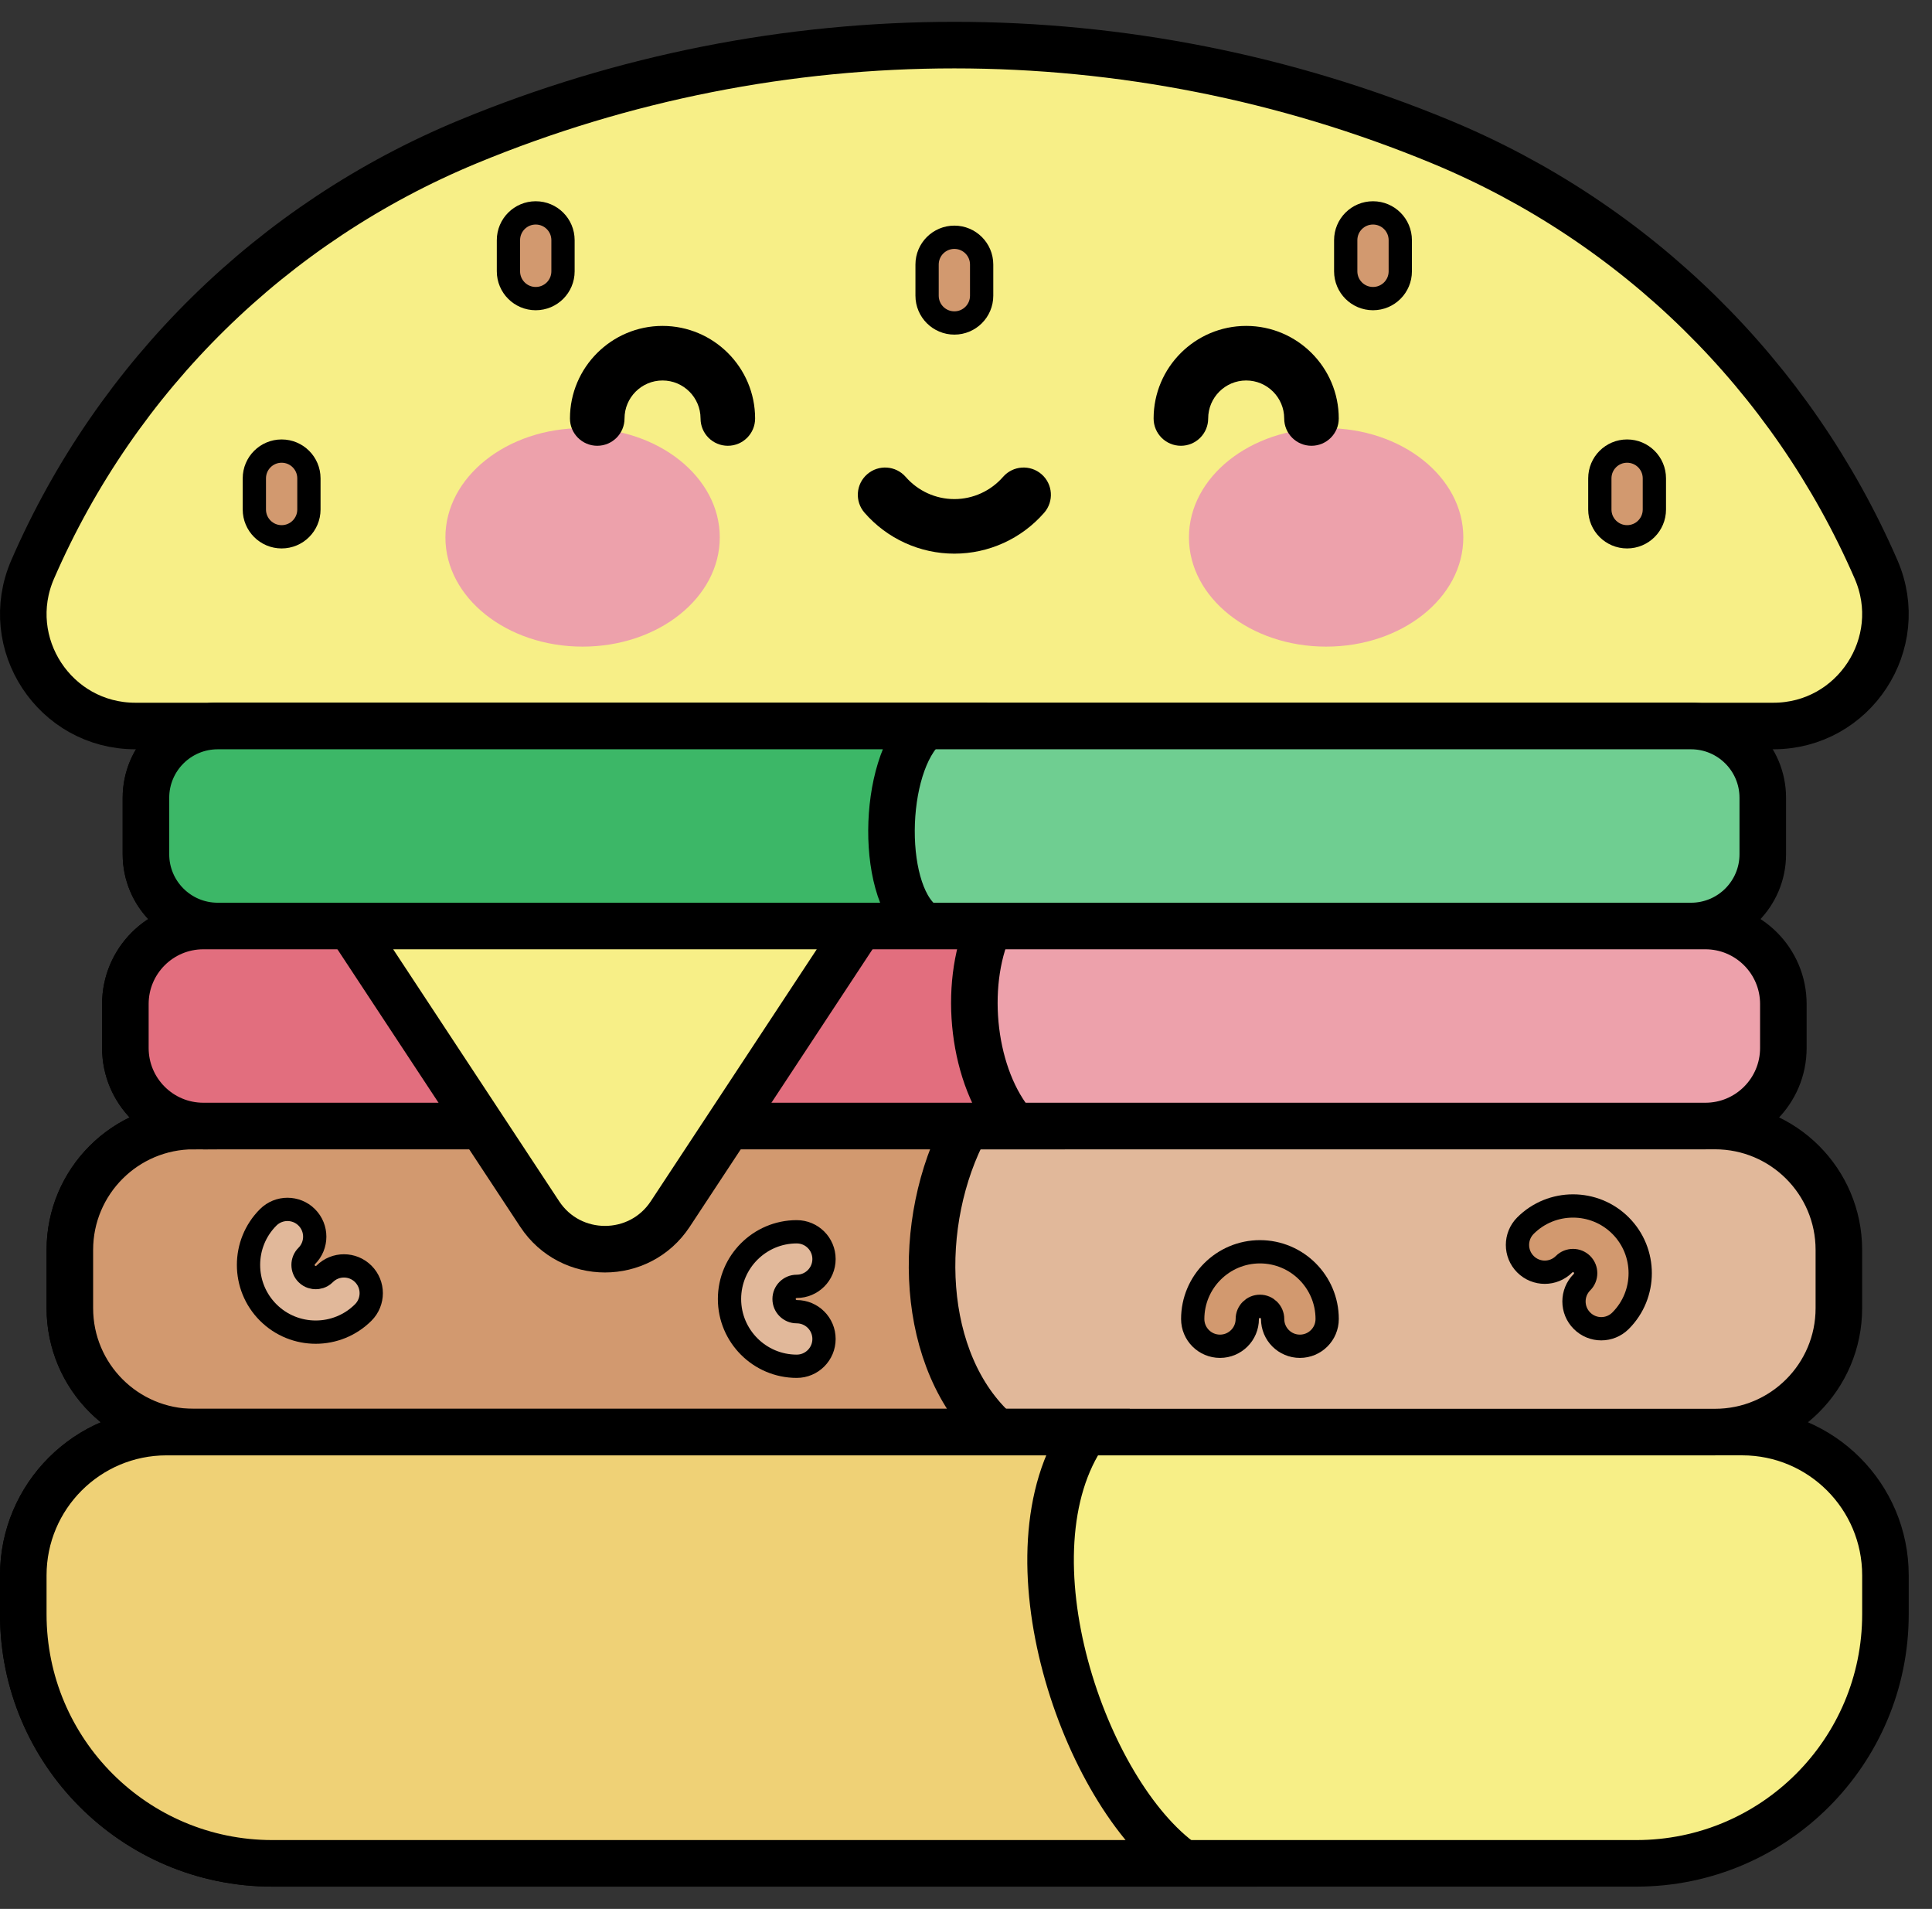 <svg width="83" height="82" viewBox="0 0 83 82" fill="none" xmlns="http://www.w3.org/2000/svg">
<rect x="0" y="0" width="83" height="82" fill="#333333" stroke="none"/>
<path d="M70.299 80.043H11.701C5.791 80.043 1 75.251 1 69.341V67.672C1 64.272 3.756 61.516 7.155 61.516H74.844C78.244 61.516 81 64.272 81 67.672V69.341C81 75.251 76.209 80.043 70.299 80.043Z" fill="#F7EF87" stroke="black" stroke-width="2"/>
<path d="M76.184 31.187H5.816C2.352 31.187 0.023 27.636 1.404 24.458C5.019 16.142 11.723 9.556 20.103 6.089C33.484 0.554 48.515 0.554 61.897 6.089C70.276 9.555 76.981 16.142 80.596 24.458C81.977 27.635 79.649 31.187 76.184 31.187Z" fill="#F7EF87" stroke="black" stroke-width="2"/>
<path d="M73.677 48.37H8.323C5.384 48.37 3.001 50.753 3.001 53.692V56.195C3.001 59.134 5.384 61.517 8.323 61.517H73.677C76.617 61.517 78.999 59.134 78.999 56.195V53.692C78.999 50.752 76.617 48.37 73.677 48.37Z" fill="#E1B89A" stroke="black" stroke-width="2"/>
<path d="M8.323 48.37C5.384 48.37 3.001 50.753 3.001 53.691V56.194C3.001 59.134 5.384 61.517 8.323 61.517H42.823C39.469 58.512 39.297 52.482 41.509 48.369H8.323V48.37Z" fill="#D2996F" stroke="black" stroke-width="2"/>
<path d="M55.844 57.831C55.197 57.831 54.673 57.307 54.673 56.66C54.673 56.359 54.428 56.115 54.128 56.115C53.828 56.115 53.584 56.359 53.584 56.66C53.584 57.307 53.059 57.831 52.412 57.831C51.764 57.831 51.24 57.307 51.24 56.66C51.24 55.067 52.536 53.772 54.128 53.772C55.721 53.772 57.016 55.067 57.016 56.66C57.016 57.307 56.492 57.831 55.844 57.831Z" fill="#D2996F" stroke="black" stroke-width="1"/>
<path d="M34.228 58.69C32.636 58.69 31.34 57.394 31.34 55.801C31.34 54.209 32.636 52.913 34.228 52.913C34.875 52.913 35.4 53.437 35.4 54.085C35.4 54.732 34.875 55.257 34.228 55.257C33.928 55.257 33.684 55.501 33.684 55.801C33.684 56.102 33.928 56.346 34.228 56.346C34.875 56.346 35.4 56.871 35.4 57.518C35.4 58.165 34.875 58.69 34.228 58.69Z" fill="#E1B89A" stroke="black" stroke-width="1"/>
<path d="M13.563 57.224C12.824 57.224 12.084 56.942 11.521 56.379C10.395 55.253 10.395 53.421 11.521 52.294C11.979 51.837 12.721 51.837 13.178 52.294C13.636 52.752 13.636 53.494 13.178 53.952C12.966 54.163 12.966 54.51 13.178 54.722C13.317 54.861 13.479 54.881 13.563 54.881C13.648 54.881 13.81 54.861 13.948 54.722C14.406 54.264 15.148 54.264 15.606 54.722C16.063 55.18 16.063 55.921 15.606 56.379C15.043 56.942 14.303 57.224 13.563 57.224Z" fill="#E1B89A" stroke="black" stroke-width="1"/>
<path d="M68.791 57.078C68.492 57.078 68.191 56.963 67.963 56.734C67.505 56.277 67.505 55.535 67.963 55.077C68.175 54.865 68.175 54.519 67.963 54.307C67.751 54.095 67.405 54.095 67.193 54.307C66.735 54.765 65.993 54.765 65.535 54.307C65.077 53.849 65.078 53.107 65.535 52.649C66.661 51.523 68.494 51.523 69.62 52.649C70.746 53.776 70.746 55.608 69.62 56.734C69.391 56.963 69.092 57.078 68.791 57.078Z" fill="#D2996F" stroke="black" stroke-width="1"/>
<path d="M72.647 31.187H9.353C7.65 31.187 6.27 32.568 6.27 34.27V36.695C6.27 38.398 7.65 39.778 9.353 39.778H72.647C74.35 39.778 75.73 38.398 75.73 36.695V34.27C75.73 32.568 74.35 31.187 72.647 31.187Z" fill="#6FCE91" stroke="black" stroke-width="2"/>
<path d="M39.762 31.187H9.353C7.65 31.187 6.27 32.568 6.27 34.27V36.695C6.27 38.398 7.65 39.778 9.353 39.778H39.762C37.78 38.604 37.843 32.862 39.762 31.187Z" fill="#3CB767" stroke="black" stroke-width="2"/>
<path d="M7.155 61.517C3.756 61.517 1 64.272 1 67.672V69.341C1 75.251 5.791 80.043 11.701 80.043H50.841C46.558 77.019 43.02 66.69 46.622 61.517H7.155Z" fill="#EFD176" stroke="black" stroke-width="2"/>
<path d="M73.263 39.778H8.737C6.886 39.778 5.386 41.279 5.386 43.129V45.019C5.386 46.87 6.886 48.37 8.737 48.37H73.263C75.114 48.37 76.614 46.87 76.614 45.019V43.129C76.614 41.279 75.114 39.778 73.263 39.778Z" fill="#EDA1AB" stroke="black" stroke-width="2"/>
<path d="M42.499 39.778H8.737C6.886 39.778 5.386 41.279 5.386 43.129V45.019C5.386 46.87 6.886 48.37 8.737 48.37H43.57C41.785 46.295 41.342 42.394 42.499 39.778Z" fill="#E26E7E" stroke="black" stroke-width="2"/>
<path d="M36.945 39.778L28.794 52.151C27.467 54.164 24.512 54.164 23.186 52.151L15.035 39.778H36.945Z" fill="#F7EF87" stroke="black" stroke-width="2"/>
<path d="M23.015 12.827C22.368 12.827 21.843 12.302 21.843 11.655V10.317C21.843 9.669 22.368 9.145 23.015 9.145C23.663 9.145 24.187 9.669 24.187 10.317V11.655C24.187 12.302 23.663 12.827 23.015 12.827Z" fill="#D2996F" stroke="black" stroke-width="1"/>
<path d="M41 13.874C40.353 13.874 39.828 13.35 39.828 12.702V11.364C39.828 10.717 40.353 10.192 41 10.192C41.647 10.192 42.172 10.717 42.172 11.364V12.702C42.172 13.35 41.647 13.874 41 13.874Z" fill="#D2996F" stroke="black" stroke-width="1"/>
<path d="M12.099 23.059C11.452 23.059 10.927 22.534 10.927 21.887V20.549C10.927 19.901 11.452 19.377 12.099 19.377C12.746 19.377 13.271 19.901 13.271 20.549V21.887C13.271 22.534 12.746 23.059 12.099 23.059Z" fill="#D2996F" stroke="black" stroke-width="1"/>
<path d="M58.985 12.827C58.337 12.827 57.813 12.302 57.813 11.655V10.317C57.813 9.669 58.337 9.145 58.985 9.145C59.632 9.145 60.157 9.669 60.157 10.317V11.655C60.157 12.302 59.632 12.827 58.985 12.827Z" fill="#D2996F" stroke="black" stroke-width="1"/>
<path d="M69.901 23.059C69.254 23.059 68.73 22.534 68.73 21.887V20.549C68.73 19.901 69.254 19.377 69.901 19.377C70.548 19.377 71.073 19.901 71.073 20.549V21.887C71.073 22.534 70.548 23.059 69.901 23.059Z" fill="#D2996F" stroke="black" stroke-width="1"/>
<path d="M30.922 23.084C30.922 20.492 28.283 18.391 25.028 18.391C21.774 18.391 19.135 20.492 19.135 23.084C19.135 25.676 21.774 27.777 25.028 27.777C28.283 27.777 30.922 25.676 30.922 23.084Z" fill="#EDA1AB"/>
<path d="M62.865 23.084C62.865 20.492 60.226 18.391 56.972 18.391C53.717 18.391 51.078 20.492 51.078 23.084C51.078 25.676 53.717 27.777 56.972 27.777C60.226 27.777 62.865 25.676 62.865 23.084Z" fill="#EDA1AB"/>
<path d="M31.268 19.149C30.621 19.149 30.096 18.625 30.096 17.977C30.096 17.076 29.363 16.344 28.463 16.344C27.562 16.344 26.83 17.076 26.83 17.977C26.83 18.625 26.305 19.149 25.658 19.149C25.011 19.149 24.486 18.625 24.486 17.977C24.486 15.784 26.27 14 28.463 14C30.655 14 32.44 15.784 32.44 17.977C32.44 18.625 31.915 19.149 31.268 19.149Z" fill="black"/>
<path d="M56.342 19.149C55.695 19.149 55.17 18.625 55.17 17.977C55.17 17.076 54.438 16.344 53.537 16.344C52.637 16.344 51.904 17.076 51.904 17.977C51.904 18.625 51.379 19.149 50.732 19.149C50.085 19.149 49.56 18.625 49.56 17.977C49.56 15.784 51.344 14 53.537 14C55.73 14 57.514 15.784 57.514 17.977C57.514 18.625 56.99 19.149 56.342 19.149Z" fill="black"/>
<path d="M41 23.783C39.521 23.783 38.114 23.142 37.141 22.025C36.716 21.537 36.766 20.797 37.255 20.372C37.743 19.947 38.483 19.998 38.908 20.485C39.436 21.091 40.198 21.439 41 21.439C41.801 21.439 42.563 21.091 43.092 20.485C43.517 19.998 44.257 19.947 44.746 20.372C45.233 20.797 45.284 21.537 44.859 22.025C43.886 23.142 42.479 23.783 41 23.783Z" fill="black"/>
</svg>
